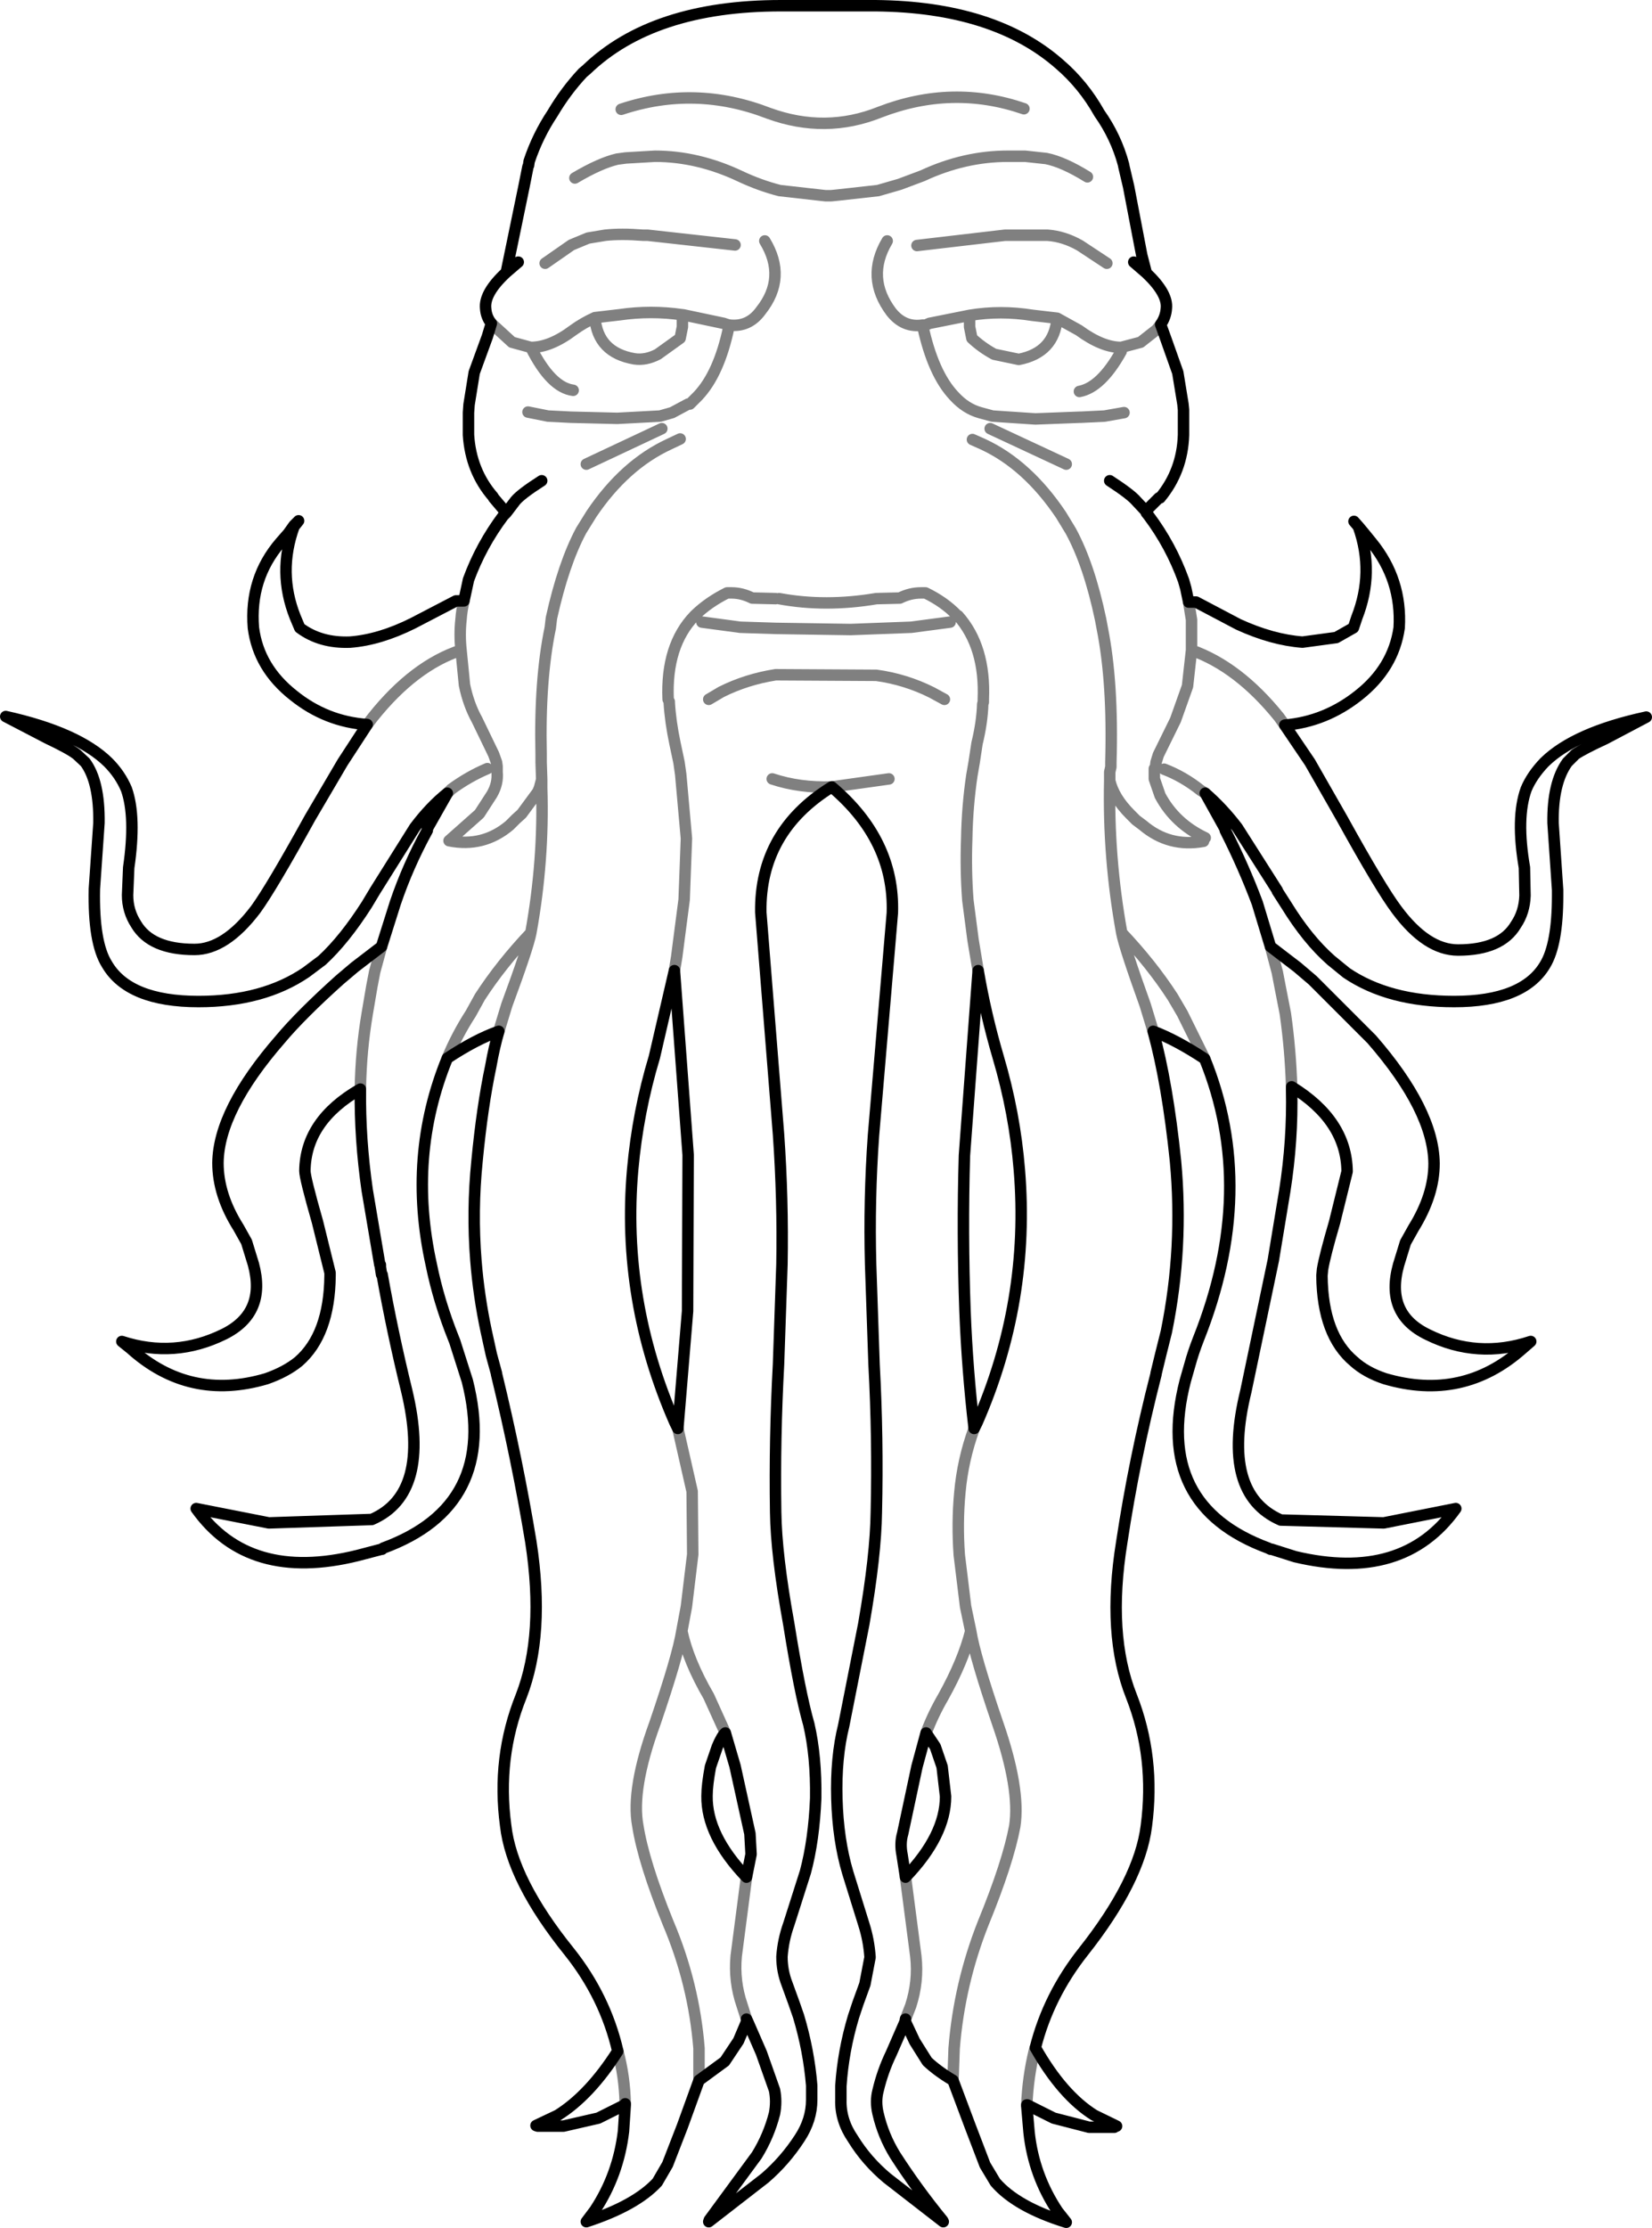 <?xml version="1.0" encoding="UTF-8" standalone="no"?>
<svg xmlns:xlink="http://www.w3.org/1999/xlink" height="194.65px" width="144.4px" xmlns="http://www.w3.org/2000/svg">
  <g transform="matrix(1.0, 0.0, 0.0, 1.0, -327.2, -103.65)">
    <path d="M426.3 126.55 L427.4 127.5 427.0 125.95 425.85 119.95 425.45 118.25 425.4 118.0 Q424.75 115.6 423.3 113.55 421.9 111.05 419.8 109.25 414.1 104.25 403.75 104.15 L403.35 104.15 395.45 104.15 Q384.25 104.15 378.45 109.75 L378.15 110.0 Q376.65 111.6 375.5 113.55 374.2 115.5 373.45 117.75 L373.4 118.1 373.35 118.2 373.0 119.95 371.45 127.45 372.5 126.55 M371.45 127.45 Q369.5 129.25 369.65 130.6 369.7 131.35 370.15 131.9 L369.8 133.05 368.65 136.2 368.2 139.0 368.15 139.7 368.15 141.65 Q368.35 144.8 370.3 147.05 L370.35 147.15 371.45 148.45 372.25 147.4 Q372.75 146.8 374.55 145.65 M367.75 156.15 L367.05 156.15 363.3 158.1 Q360.4 159.55 357.8 159.75 355.2 159.85 353.4 158.5 L353.0 157.55 Q351.45 153.65 352.9 149.65 L352.4 150.25 351.7 151.05 Q349.0 154.2 349.35 158.5 349.8 162.0 352.85 164.4 355.7 166.7 359.3 166.95 L357.15 170.25 354.3 175.1 Q350.9 181.25 349.55 183.1 346.9 186.6 344.2 186.6 340.4 186.6 339.1 184.4 338.35 183.25 338.35 181.85 L338.45 179.45 Q339.1 175.0 338.25 172.6 337.7 171.3 336.65 170.25 334.0 167.65 327.7 166.25 L331.35 168.15 Q333.25 169.05 333.9 169.55 L334.65 170.25 Q335.9 171.95 335.85 175.55 L335.45 181.3 Q335.35 186.0 336.55 187.9 338.45 191.15 344.55 191.15 350.2 191.15 353.95 188.6 L355.35 187.55 Q357.3 185.75 359.25 182.7 L360.0 181.45 363.45 175.95 Q364.8 174.15 366.3 172.95 M352.9 149.55 L352.9 149.65 353.3 149.15 352.9 149.55 352.4 150.25 M360.55 186.35 L358.2 188.15 356.9 189.25 Q353.5 192.3 351.7 194.45 346.3 200.65 346.25 205.25 346.25 208.05 348.05 210.9 L348.75 212.15 349.35 214.1 Q350.5 218.35 346.8 220.2 342.45 222.35 337.85 220.85 L338.6 221.45 Q343.75 226.1 350.5 224.1 352.2 223.5 353.3 222.6 356.0 220.25 356.05 215.1 L356.05 214.85 354.95 210.4 Q353.85 206.55 353.85 205.95 353.9 201.55 358.7 198.8 358.65 203.15 359.3 207.65 L360.4 214.15 360.45 214.15 360.45 214.35 360.55 215.0 360.6 215.0 Q361.5 220.05 362.75 225.15 364.9 234.15 359.7 236.4 L350.7 236.7 344.35 235.45 Q348.95 241.9 358.45 239.55 L360.55 239.0 360.6 239.0 360.7 238.9 Q370.8 235.2 368.05 224.3 L366.95 220.85 366.85 220.6 Q365.55 217.35 364.9 214.15 362.8 204.65 366.3 196.1 368.8 194.45 370.8 193.75 370.4 195.1 370.1 196.8 369.35 200.35 368.9 205.05 368.45 209.45 368.8 213.8 369.05 216.9 369.7 219.95 L370.15 222.0 370.6 223.65 370.6 223.7 Q372.4 231.1 373.6 238.35 374.85 246.45 372.75 251.85 370.6 257.2 371.4 263.15 371.95 267.95 376.95 274.15 380.1 278.1 381.2 282.85 378.75 286.7 375.95 288.45 L374.05 289.35 374.2 289.4 376.45 289.4 379.5 288.7 381.8 287.55 381.85 287.45 381.85 287.6 381.7 289.85 Q381.25 293.65 379.2 296.75 L378.45 297.75 Q382.75 296.35 384.65 294.3 L385.55 292.75 386.85 289.4 388.3 285.4 390.55 283.75 391.75 281.95 392.45 280.3 392.45 280.05 392.55 280.25 393.75 283.0 394.9 286.25 Q395.1 287.25 394.9 288.3 394.4 290.25 393.35 291.95 L389.2 297.6 389.15 297.75 394.05 293.95 Q395.8 292.45 397.1 290.45 398.15 288.85 398.15 287.1 L398.15 285.95 398.15 285.85 Q397.9 282.8 397.0 279.8 L396.6 278.65 396.0 277.0 Q395.55 275.85 395.55 274.6 395.65 273.15 396.15 271.75 L397.6 267.2 Q398.35 264.4 398.5 260.75 398.55 257.1 397.9 254.3 397.1 251.5 396.15 245.55 395.05 239.5 395.0 235.75 394.9 229.3 395.25 222.85 L395.55 214.1 Q395.65 208.45 395.25 202.75 L393.7 183.35 Q393.6 176.3 399.9 172.4 405.4 177.05 405.2 183.4 L403.55 202.85 Q403.15 208.45 403.3 214.1 L403.6 222.85 Q403.95 229.3 403.8 235.75 403.75 239.55 402.7 245.55 L400.95 254.4 Q400.25 257.2 400.35 260.8 400.45 264.4 401.3 267.25 L402.7 271.75 Q403.15 273.15 403.25 274.65 L402.8 277.0 402.2 278.65 401.8 279.85 Q400.9 282.85 400.7 285.9 L400.7 286.05 400.7 287.1 Q400.65 288.9 401.75 290.5 402.95 292.45 404.75 293.95 L409.65 297.75 409.6 297.65 Q407.35 294.9 405.45 291.95 404.4 290.25 403.95 288.3 403.7 287.25 403.95 286.3 404.35 284.6 405.1 283.05 L406.3 280.3 406.35 280.1 406.35 280.05 M360.55 186.35 L361.75 182.55 Q362.85 179.3 364.55 176.2 L364.55 176.1 364.6 175.95 366.3 172.95 M386.15 188.45 L387.35 204.55 387.3 218.2 386.45 228.45 M390.6 255.05 L391.45 257.95 392.75 263.85 392.85 265.65 392.45 267.65 M406.35 267.65 L406.05 265.7 Q405.85 264.7 406.1 263.85 L407.35 258.0 408.15 255.05 408.95 256.25 409.55 258.0 409.85 260.6 Q409.85 264.0 406.35 267.65 M412.35 228.45 Q411.75 223.3 411.55 218.2 411.3 211.35 411.5 204.6 L412.7 188.45 Q413.35 192.25 414.45 196.0 415.9 200.9 416.3 205.85 417.25 217.35 412.6 227.95 L412.35 228.45 M371.45 148.45 L371.2 148.7 Q369.25 151.3 368.15 154.3 L368.0 155.0 367.75 156.15 M386.15 188.45 L384.4 196.0 Q382.95 200.8 382.5 205.85 381.5 217.25 386.2 227.95 L386.45 228.45 M428.65 132.0 Q429.1 131.35 429.15 130.6 429.3 129.3 427.4 127.5 M424.2 145.65 Q426.05 146.85 426.55 147.45 L427.35 148.3 428.5 147.15 428.6 147.15 Q430.55 144.8 430.65 141.65 L430.65 139.45 430.6 138.95 430.15 136.2 429.05 133.1 428.65 132.0 M431.1 156.25 L430.85 155.05 430.65 154.35 Q429.55 151.3 427.6 148.7 L427.4 148.45 427.35 148.3 M439.5 167.0 Q443.05 166.7 445.95 164.4 449.0 162.0 449.5 158.5 449.75 154.3 447.1 151.05 L446.45 150.25 445.95 149.7 Q447.35 153.65 445.8 157.6 L445.5 158.5 444.0 159.35 441.05 159.75 Q438.4 159.55 435.45 158.2 L431.75 156.25 431.1 156.25 M439.5 167.0 L441.7 170.25 444.5 175.15 Q447.9 181.3 449.3 183.15 451.9 186.65 454.65 186.65 458.4 186.65 459.7 184.45 460.45 183.35 460.5 181.9 L460.45 179.45 Q459.7 175.1 460.6 172.6 461.1 171.4 462.2 170.25 464.85 167.65 471.1 166.3 L467.5 168.2 Q465.65 169.05 464.9 169.55 L464.2 170.25 Q462.9 172.05 462.95 175.55 L463.35 181.4 463.35 181.9 Q463.35 186.15 462.25 187.95 460.35 191.15 454.3 191.15 448.6 191.15 444.9 188.65 L443.55 187.55 Q441.5 185.75 439.65 182.75 L438.85 181.5 438.85 181.45 435.35 175.95 Q434.05 174.25 432.55 172.95 L434.3 176.1 434.3 176.2 Q435.9 179.35 437.1 182.55 L438.25 186.35 439.75 187.5 440.6 188.15 441.95 189.3 447.1 194.45 Q452.5 200.65 452.55 205.3 452.55 208.05 450.75 210.95 L450.05 212.2 449.45 214.15 Q448.25 218.45 452.0 220.25 456.35 222.4 461.0 220.85 L460.25 221.5 Q455.05 226.1 448.25 224.1 446.6 223.55 445.55 222.6 442.8 220.3 442.75 215.1 L442.8 214.55 Q443.0 213.35 443.85 210.45 L444.95 206.0 Q444.9 201.55 440.1 198.6 L440.1 198.85 Q440.2 203.25 439.5 207.7 L438.5 213.75 436.1 225.2 Q433.9 234.15 439.15 236.45 L448.15 236.7 454.45 235.45 Q449.85 241.9 440.4 239.65 L438.35 239.0 438.25 239.0 438.05 238.9 Q428.0 235.2 430.8 224.3 L431.2 222.9 Q431.5 221.8 431.95 220.65 437.15 207.6 432.5 196.15 430.0 194.5 428.0 193.75 429.25 198.3 429.95 205.1 430.65 212.65 429.15 220.0 L428.65 222.0 428.25 223.65 428.25 223.7 Q426.35 231.1 425.25 238.4 423.95 246.45 426.1 251.85 428.2 257.2 427.4 263.2 426.8 267.95 421.9 274.15 418.85 278.0 417.7 282.55 420.05 286.7 422.85 288.45 L424.8 289.4 Q424.6 289.4 424.6 289.5 L422.4 289.5 419.3 288.7 417.0 287.55 416.95 287.55 416.95 287.65 417.15 289.95 Q417.55 293.7 419.65 296.85 L420.4 297.8 Q416.05 296.45 414.2 294.3 L413.3 292.8 412.0 289.4 410.5 285.4 Q409.15 284.6 408.25 283.75 L407.15 282.0 406.35 280.3 406.35 280.1 M445.85 149.55 L445.95 149.65 445.55 149.2 445.85 149.55 445.95 149.7 445.95 149.65 446.45 150.25 M390.6 255.05 Q390.3 255.3 389.9 256.25 L389.3 258.0 Q389.0 259.6 389.0 260.55 388.95 264.0 392.45 267.65" fill="none" stroke="#000000" stroke-linecap="round" stroke-linejoin="round" stroke-width="1.0"/>
    <path d="M422.25 119.1 Q420.15 117.8 418.65 117.5 L416.8 117.3 416.75 117.3 415.3 117.3 Q411.5 117.3 407.85 119.0 L405.85 119.75 403.95 120.3 400.35 120.7 399.85 120.75 399.35 120.75 395.35 120.3 Q393.6 119.85 391.9 119.05 388.2 117.3 384.45 117.3 L381.9 117.45 381.15 117.55 Q379.65 117.9 377.45 119.2 M416.7 113.15 Q410.45 111.0 404.1 113.45 399.35 115.35 394.4 113.55 387.95 111.05 381.5 113.2 M374.85 126.65 L377.15 125.05 378.6 124.45 380.1 124.2 Q381.5 124.05 383.4 124.2 L383.65 124.2 383.8 124.2 391.45 125.05 M373.35 139.65 L375.1 140.0 377.1 140.1 381.15 140.2 384.9 140.0 385.95 139.7 387.35 138.95 387.5 138.95 387.95 138.5 388.2 138.25 Q390.05 136.3 390.9 132.25 L390.95 132.05 390.75 132.0 390.45 131.9 386.9 131.15 386.85 131.15 386.85 132.2 386.65 133.2 384.7 134.6 Q383.65 135.15 382.65 135.0 379.45 134.45 379.2 131.4 378.2 131.85 377.3 132.5 375.3 134.0 373.6 134.0 375.35 137.5 377.3 137.75 M386.85 131.15 Q384.1 130.75 381.35 131.15 L379.2 131.4 M370.15 131.9 L371.95 133.55 373.6 134.0 M394.05 124.7 Q396.0 127.9 393.7 130.8 392.65 132.25 390.95 132.05 M367.75 156.15 Q367.55 157.0 367.5 157.75 367.35 159.1 367.5 160.45 L367.8 163.5 Q368.15 165.2 368.9 166.55 L370.35 169.55 370.6 170.25 370.65 170.6 370.65 170.8 370.65 171.1 Q370.75 172.1 370.2 173.05 L369.1 174.75 366.45 177.1 Q369.45 177.7 371.75 175.75 L372.3 175.2 372.8 174.75 374.2 172.85 374.35 172.5 374.55 171.75 374.5 170.25 374.5 169.55 Q374.35 163.05 375.3 158.5 L375.4 157.65 Q376.45 152.9 378.0 150.0 L378.9 148.55 Q381.8 144.25 385.7 142.45 L386.65 142.0 M378.45 144.2 L385.05 141.1 M359.3 166.95 L359.8 166.3 Q363.4 161.8 367.5 160.45 M366.3 172.95 L366.65 172.6 Q368.15 171.5 369.8 170.8 M358.7 198.8 Q358.75 195.45 359.3 192.2 L359.7 189.85 359.95 188.55 360.55 186.35 M388.55 158.0 L391.9 158.45 395.0 158.55 401.55 158.65 406.85 158.45 410.25 158.0 M412.7 188.45 L412.4 186.65 412.25 185.75 411.8 182.3 Q411.6 179.65 411.7 176.95 411.75 174.1 412.15 171.4 L412.35 170.25 412.6 168.6 Q413.05 166.75 413.1 165.15 L413.15 165.0 413.15 164.75 Q413.35 160.15 410.95 157.45 L410.85 157.4 Q409.75 156.25 408.1 155.45 L407.7 155.45 Q406.75 155.45 405.85 155.9 L403.8 155.95 Q399.35 156.7 395.3 155.95 M395.0 155.95 L392.95 155.9 Q392.05 155.45 391.15 155.45 L390.75 155.45 Q389.15 156.25 388.0 157.35 L387.9 157.45 Q385.4 160.05 385.6 164.75 L385.7 164.95 385.7 165.05 Q385.8 166.7 386.2 168.6 L386.55 170.25 386.7 171.3 387.2 176.9 387.0 182.25 386.55 185.7 386.35 187.25 386.15 188.45 M386.45 228.45 L387.7 233.95 387.75 239.45 387.2 244.0 386.8 246.15 Q387.35 248.75 389.15 251.85 L390.6 255.05 M392.45 267.65 L391.55 274.55 Q391.35 276.75 392.05 278.8 L392.45 280.05 M399.9 172.4 Q397.1 172.5 394.7 171.7 M389.15 164.75 L390.25 164.1 Q392.45 163.0 395.0 162.6 L403.8 162.65 Q406.35 163.0 408.65 164.15 L409.75 164.75 M404.9 171.7 L399.9 172.4 M406.35 280.05 L406.8 278.9 Q407.5 276.75 407.25 274.55 L406.35 267.65 M408.15 255.05 Q408.75 253.45 409.65 251.9 411.4 248.75 412.05 246.15 L411.6 244.0 411.05 239.5 Q410.85 236.7 411.1 234.05 411.35 231.2 412.35 228.45 M366.3 196.1 Q367.15 194.05 368.35 192.2 L369.15 190.75 Q371.0 187.9 373.6 185.15 374.75 178.8 374.55 172.5 L374.55 171.85 374.55 171.75 M370.8 193.75 L371.5 191.45 Q373.35 186.45 373.6 185.15 M381.2 282.85 Q381.8 285.05 381.85 287.45 M388.3 285.4 L388.3 282.6 Q387.85 276.95 385.6 271.65 383.45 266.35 382.95 263.15 382.35 259.95 384.45 254.2 386.45 248.35 386.8 246.15 M419.6 131.45 L417.45 131.2 Q414.65 130.75 411.95 131.2 L411.95 132.2 412.15 133.2 Q413.0 134.0 414.1 134.6 L416.25 135.05 Q419.35 134.45 419.6 131.45 L421.5 132.5 Q423.55 134.0 425.2 134.0 L426.9 133.55 428.3 132.45 428.65 132.0 M423.95 126.65 L421.6 125.1 Q420.2 124.3 418.75 124.2 L415.45 124.2 415.1 124.2 415.05 124.2 407.35 125.1 M425.45 139.7 L423.75 140.0 421.7 140.1 421.6 140.1 417.7 140.25 413.95 140.0 412.85 139.7 Q411.6 139.35 410.6 138.25 408.75 136.3 407.85 132.1 L407.85 132.05 Q406.2 132.3 405.1 130.9 402.85 127.9 404.75 124.7 M407.85 132.05 L408.1 132.05 408.45 131.9 411.95 131.2 M412.2 142.05 L413.1 142.45 Q417.0 144.25 419.95 148.65 L420.8 150.05 Q422.4 153.0 423.4 157.75 L423.55 158.55 Q424.5 163.3 424.3 170.25 L424.3 170.65 424.2 171.1 424.2 171.7 424.2 171.85 Q424.55 173.35 426.0 174.8 L426.5 175.3 427.1 175.75 Q429.4 177.7 432.4 177.15 M421.55 137.85 Q423.45 137.5 425.2 134.35 M420.4 144.2 L413.75 141.1 M431.1 156.25 L431.35 157.8 431.35 160.45 Q435.45 161.9 439.0 166.3 L439.5 167.0 M431.35 160.45 L431.0 163.6 429.95 166.55 428.45 169.6 428.25 170.25 428.2 170.65 428.2 170.75 428.1 170.8 428.1 171.7 428.6 173.15 Q429.9 175.6 432.55 176.85 M432.55 172.95 L432.15 172.7 Q430.65 171.5 428.95 170.85 M432.5 196.15 L430.55 192.2 429.7 190.75 Q427.85 187.9 425.25 185.15 425.5 186.45 427.3 191.45 L428.0 193.75 M440.1 198.6 Q440.0 195.35 439.55 192.2 L439.1 189.9 438.85 188.6 438.25 186.35 M424.2 171.85 Q424.05 178.55 425.25 185.15 M410.5 285.4 L410.6 282.6 Q411.05 276.95 413.15 271.65 415.3 266.4 415.9 263.2 416.4 259.95 414.4 254.2 412.4 248.35 412.05 246.15 M417.7 282.55 L417.6 282.85 Q417.05 285.15 416.95 287.55" fill="none" stroke="#000000" stroke-linecap="round" stroke-linejoin="round" stroke-opacity="0.498" stroke-width="1.0"/>
  </g>
</svg>
